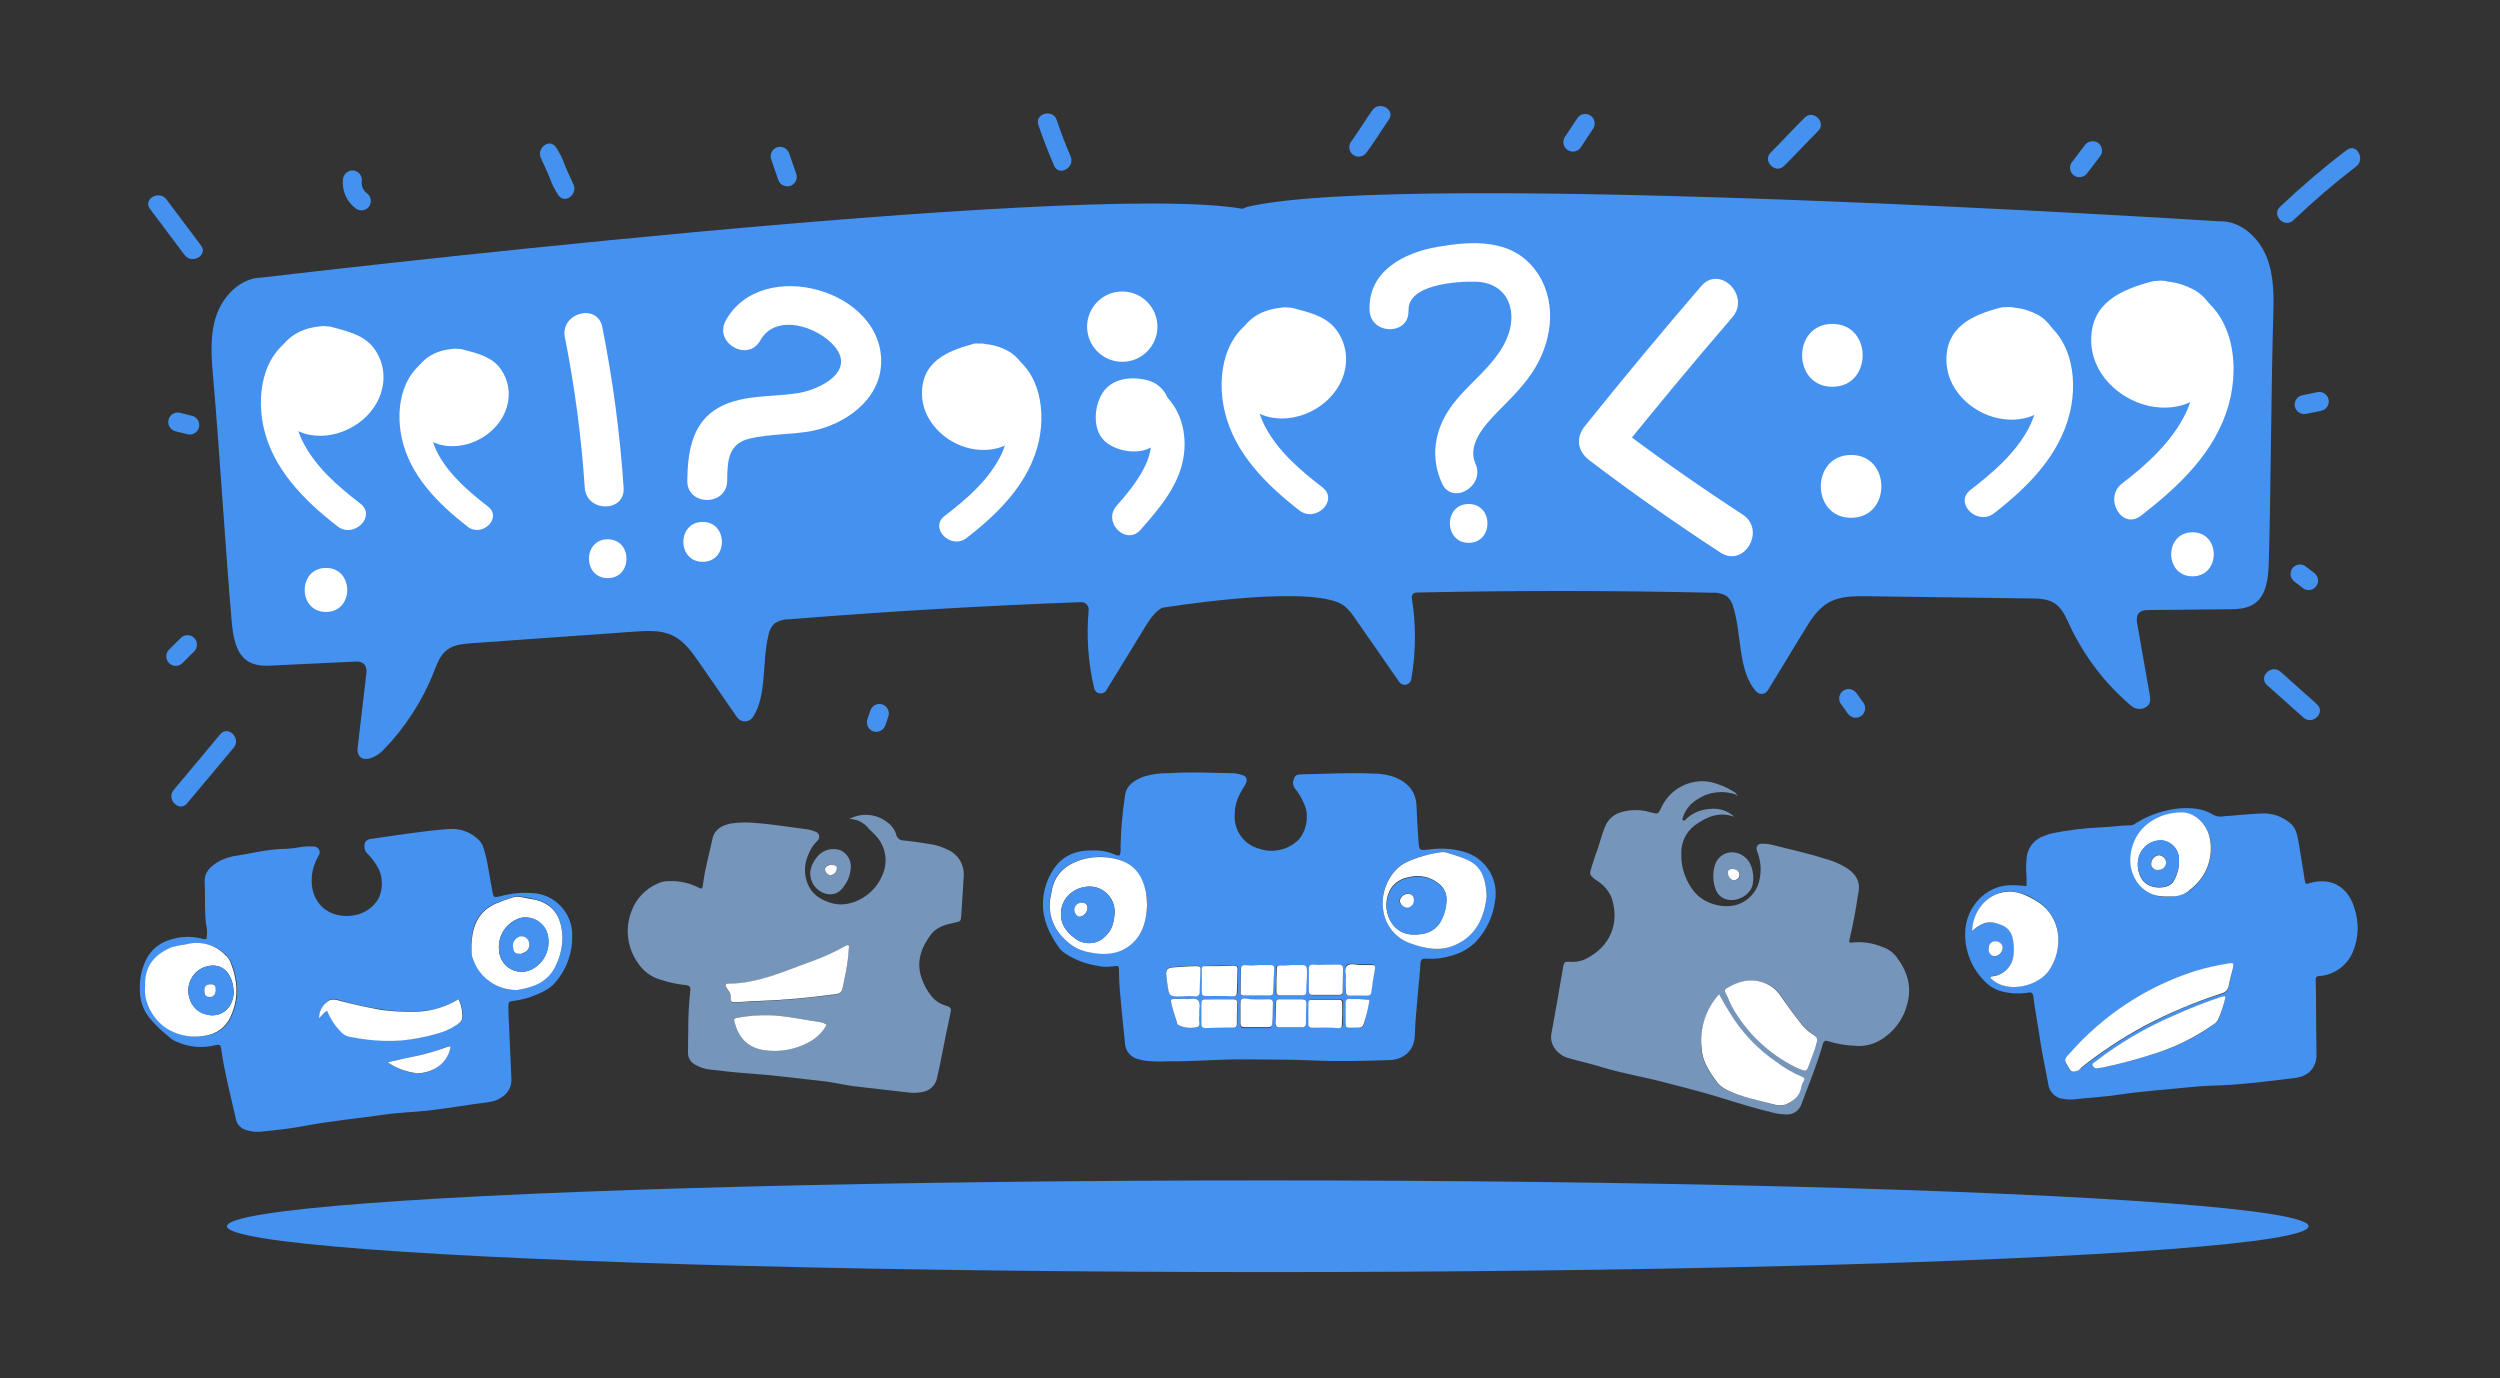 <?xml version="1.0" encoding="utf-8"?>
<!-- Generator: Adobe Illustrator 24.2.1, SVG Export Plug-In . SVG Version: 6.00 Build 0)  -->
<svg version="1.1" id="Layer_1" xmlns="http://www.w3.org/2000/svg" xmlns:xlink="http://www.w3.org/1999/xlink" x="0px" y="0px"
	 width="566px" height="312px" viewBox="0 0 566 312" enable-background="new 0 0 566 312" xml:space="preserve">
<rect x="0" y="0" width="566" height="312" fill="#333333" stroke="none"/>
<g id="Group_206" transform="translate(-121.362 -155.245)">
	<path id="Path_579" fill="#7695BB" d="M313.666,340.655c2.797-1.498,6.221-1.171,8.683,0.831c0.95,0.69,1.635,1.684,1.944,2.817
		c0.193,0.704,0.824,1.2,1.554,1.221c1.894,0.158,3.855,0.474,5.733,0.773c1.536,0.198,3.027,0.653,4.412,1.346
		c2.371,1.067,3.798,3.527,3.548,6.115c-0.191,2.858-0.341,5.816-0.548,8.716c-0.091,1.4-0.166,1.388-1.529,1.662
		c-2.044,0.415-4.03,0.989-5.343,2.675c-2.2,2.983-3.415,6.232-2.086,9.929c0.476,1.436,1.205,2.775,2.152,3.955
		c0.779,1.008,1.845,1.755,3.058,2.144c1.57,0.49,1.554,0.632,1.213,2.218c-0.656,2.941-1.238,5.9-1.811,8.857
		c-0.382,1.878-0.764,3.822-1.213,5.683c-0.386,1.431-1.547,2.522-3,2.817c-1.089,0.252-2.214,0.314-3.324,0.183
		c-4.071-0.5-8.085-0.906-12.156-1.4c-2.551-0.307-5.052-0.98-7.6-1.213c-5.617-0.607-11.209-1.363-16.767-1.737
		c-2.784-0.191-5.476-0.515-8.242-0.831c-1.31-0.098-2.578-0.505-3.7-1.188c-0.945-0.531-1.527-1.533-1.521-2.617
		c0.042-1.62,0-3.174,0.058-4.794c-0.021-3.161,0.14-6.321,0.482-9.464c0.083-0.648-0.249-0.989-0.9-1.063
		c-1.936-0.187-3.845-0.589-5.692-1.2c-2.141-0.564-4.001-1.894-5.226-3.739c-2.466-3.414-3.042-7.843-1.529-11.774
		c1.014-2.782,3.113-5.034,5.817-6.241c0.914-0.455,1.931-0.662,2.95-0.6c2.141-0.065,4.266,0.395,6.19,1.338
		c1.039,0.573,1.122,0.507,1.271-0.731c0.424-3.49,1.421-6.838,2.127-10.228c0.482-2.152,2.127-2.983,4.1-3.415
		c1.861-0.294,3.753-0.336,5.625-0.125c3.805,0.241,7.636,0.922,11.416,1.388c0.69,0.073,1.365,0.252,2,0.532
		c0.658,0.106,1.109,0.72,1.014,1.379c-0.049,0.302-0.212,0.573-0.457,0.756c-0.929,0.944-1.644,2.078-2.094,3.324
		c-0.826,1.942-0.883,4.125-0.158,6.107c0.889,2.493,2.725,3.731,5.135,4.537c4.4,1.5,9.248-1.388,11.225-4.91
		c0.161-0.238,0.293-0.494,0.391-0.764c1.716-3.151,1.17-7.054-1.346-9.613c-0.457-0.5-0.989-0.939-1.446-1.429
		C317.025,341.503,315.4,340.682,313.666,340.655z M313.583,369.362c-0.227-0.177-0.551-0.152-0.748,0.058
		c-2.448,1.385-5.011,2.556-7.661,3.5c-6.173,2.2-12.206,5.093-18.994,5.077c-0.523,0-0.557,0.307-0.457,0.681
		c0.09,0.326,0.258,0.626,0.49,0.872c0.392,0.385,0.596,0.923,0.557,1.471c0.141,1.271,0.141,1.271,1.329,1.2
		c1.562-0.108,3.132-0.208,4.611-0.249c6.007-0.233,11.973-0.764,17.98-1.587c0.725-0.03,1.322-0.58,1.413-1.3
		c0.291-1.147,0.432-2.31,0.706-3.382c0.365-2.096,0.623-4.209,0.773-6.331L313.583,369.362z M308.531,387.276
		c-0.427-0.338-0.939-0.553-1.479-0.623c-3.191-0.457-6.356-1.138-9.638-1.462c-3.004-0.175-6.019-0.022-8.99,0.457
		c-0.9,0.116-1,0.324-0.731,1.172c1.005,3.324,2.8,5.509,6.705,6.2c3.424,0.458,6.906-0.152,9.971-1.745
		c1.736-0.916,3.179-2.302,4.163-4L308.531,387.276z"/>
	<path id="Path_580" fill="#7695BB" d="M313.904,352.354c-0.158,1.282-0.661,2.496-1.454,3.515c-2.019,3.224-5.9,1.72-7.087-0.64
		s-0.357-4.329,1.113-6.14c1.272-1.45,3.292-1.991,5.118-1.371C313.366,348.52,314.331,350.456,313.904,352.354z M310.788,351.897
		c0.058-0.507-0.283-0.7-1.155-0.831s-1.521,0.332-1.529,0.989c0.059,0.651,0.533,1.189,1.172,1.329
		c0.795-0.095,1.421-0.724,1.512-1.52V351.897z"/>
	<path id="Path_581" fill="#FFFFFF" d="M313.58,369.362c-0.109,2.101-0.364,4.192-0.764,6.257c-0.283,1.147-0.424,2.31-0.706,3.382
		c-0.091,0.72-0.688,1.27-1.413,1.3c-5.963,0.829-11.964,1.358-17.98,1.587c-1.554,0-3.124,0.208-4.611,0.249
		c-1.263,0.066-1.255,0-1.329-1.2c0.037-0.548-0.166-1.085-0.557-1.471c-0.202-0.252-0.367-0.532-0.49-0.831
		c-0.174-0.391-0.066-0.673,0.457-0.69c6.788,0,12.82-2.875,18.994-5.077c2.65-0.944,5.213-2.115,7.661-3.5
		C313.063,369.212,313.357,369.21,313.58,369.362z"/>
	<path id="Path_582" fill="#FFFFFF" d="M308.528,387.276c-0.96,1.713-2.406,3.105-4.154,4c-3.055,1.623-6.546,2.234-9.971,1.745
		c-3.913-0.623-5.775-2.916-6.705-6.2c-0.266-0.831-0.166-1.055,0.731-1.172c2.966-0.522,5.986-0.676,8.99-0.457
		c3.207,0.316,6.448,1.005,9.638,1.462C307.592,386.734,308.099,386.948,308.528,387.276L308.528,387.276z"/>
	<path id="Path_583" fill="#FFFFFF" d="M310.822,351.863c-0.066,0.808-0.705,1.451-1.512,1.521c-0.639-0.14-1.113-0.678-1.172-1.329
		c0-0.59,0.715-1.014,1.529-0.989S310.878,351.39,310.822,351.863z"/>
	<path id="Path_584" fill="#7695BB" d="M514.388,335.155c-2.886-1.056-6.102-0.679-8.666,1.014
		c-1.602,0.915-2.803,2.397-3.365,4.154c-0.058,0.216-0.216,0.49,0.058,0.648s0.482,0,0.615-0.233
		c1.462-1.407,3.383-2.239,5.409-2.343c2.031-0.274,4.078,0.379,5.575,1.778c-3.432-1.3-6.373,0.05-9,1.953
		c-1.959,1.514-3.077,3.873-3.008,6.348c-0.1,3.261,1.023,6.44,3.149,8.915c2.36,2.667,7.137,3.922,10.469,2.285
		c2.219-1.064,3.773-3.152,4.154-5.584c0.386-1.995,0.196-4.058-0.548-5.949c-0.515-1.313,0.066-2.027,1.512-1.878
		c0.665,0.014,1.326,0.109,1.969,0.282c3.822,1.005,7.769,1.811,11.524,3.033c1.898,0.47,3.71,1.239,5.367,2.277
		c1.795,1.255,2.95,2.817,2.551,5.226c-0.091,0.366-0.1,0.681-0.191,1.047c-0.467,3.257-1.079,6.473-1.836,9.647
		c-0.233,0.881-0.108,0.989,0.831,0.831c2.212-0.197,4.439,0.146,6.489,1c1.261,0.387,2.377,1.146,3.2,2.177
		c2.493,3.257,3.648,6.7,2.493,10.86c-0.88,3.461-3.134,6.414-6.24,8.176c-1.708,0.981-3.684,1.394-5.642,1.18
		c-2.016-0.069-4.014-0.41-5.939-1.015c-0.714-0.266-1.088-0.05-1.279,0.681c-1.288,4.611-3.149,8.99-4.811,13.494
		c-0.462,1.5-1.89,2.488-3.456,2.393c-1.303-0.021-2.596-0.231-3.839-0.623c-5.617-1.321-11.059-3.324-16.618-4.778l-7.121-1.869
		c-4.553-1.2-9.223-1.961-13.809-3.324c-2.6-0.831-5.284-1.4-7.835-2.144c-1.432-0.364-2.66-1.281-3.415-2.551
		c-0.537-0.917-0.726-1.996-0.532-3.041c0.947-5.093,1.828-10.195,2.7-15.3c0.141-0.831,0.49-0.972,1.188-0.947
		c1.249,0.151,2.516-0.029,3.673-0.523c5.667-2.742,7.91-7.968,6.14-13.768c-0.644-1.665-1.81-3.076-3.324-4.021
		c-0.249-0.224-0.548-0.3-0.731-0.507c-0.964-0.831-1.055-1.064-0.648-2.293c0.324-0.931,0.59-1.961,0.922-2.9
		c0.906-2.268,1.363-4.586,2.343-6.838c0.603-1.342,1.729-2.378,3.116-2.867c2.097-0.721,4.36-0.808,6.506-0.249l0.582,0.15
		c1.761,0.465,1.662,0.449,2.493-1.238c2.021-4.243,6.684-6.551,11.283-5.584c1.745,0.44,3.412,1.143,4.944,2.086
		c0.332,0.241,0.7,0.341,0.748,0.748L514.388,335.155z M510.583,380.313c-2.979,3.366-4.434,7.813-4.022,12.289
		c0.133,2.783,1.57,5.052,3.133,7.187c0.648,0.951,1.525,1.722,2.551,2.243c3.323,1.587,7.021,2.243,10.6,3.257
		c0.847,0.335,1.785,0.362,2.65,0.075c1.702-0.556,3.024-1.909,3.54-3.623c0.098-0.606,0.307-1.189,0.615-1.72
		c0.374-0.532,0.067-0.831-0.449-0.98c-1.993-0.825-3.873-1.903-5.592-3.207c-4.515-3.047-8.286-7.071-11.034-11.774
		c-0.631-1.188-1.255-2.376-1.994-3.747L510.583,380.313z M532.36,392.413c0.656-2.185,0.656-2.185-0.681-3.083
		c-0.764-0.552-1.466-1.184-2.094-1.886c-1.79-2.1-3.434-4.321-4.919-6.647c-0.961-1.43-2.356-2.514-3.98-3.091
		c-3.024-1.03-5.758-0.183-8.309,1.354c-0.33,0.113-0.506,0.473-0.392,0.803c0.003,0.009,0.007,0.019,0.01,0.028
		c-0.011,0.044,0.015,0.088,0.058,0.1c0.449,0.98,0.831,2.036,1.4,3.033c3.333,5.966,8.377,10.796,14.482,13.867
		c0.548,0.3,1.155,0.382,1.662,0.681s0.922,0.083,1.1-0.573c0.439-1.565,0.973-3.101,1.6-4.6L532.36,392.413z"/>
	<path id="Path_585" fill="#7695BB" d="M512.302,358.869c-1.153-0.276-2.089-1.113-2.493-2.227c-0.667-1.753-0.74-3.677-0.208-5.476
		c0.488-1.761,2.095-2.976,3.922-2.966c1.755,0.047,3.337,1.07,4.1,2.651c0.604,1.325,0.815,2.796,0.607,4.237
		C518.043,357.631,514.778,359.591,512.302,358.869z M514.18,352.056c-0.831-0.216-1.4-0.05-1.462,0.482
		c-0.141,0.831,0.291,1.878,0.964,1.978c0.653,0.134,1.308-0.215,1.562-0.831c0.126-0.736-0.339-1.443-1.064-1.62V352.056z"/>
	<path id="Path_586" fill="#7695BB" d="M514.387,335.155l0.424,0.191C514.528,335.504,514.497,335.346,514.387,335.155z"/>
	<path id="Path_587" fill="#FFFFFF" d="M510.582,380.313c0.74,1.371,1.363,2.559,2.086,3.689c2.745,4.707,6.516,8.734,11.032,11.782
		c1.717,1.305,3.597,2.38,5.592,3.2c0.5,0.208,0.748,0.432,0.449,0.98c-0.324,0.538-0.541,1.133-0.64,1.753
		c-0.432,1.928-1.861,2.883-3.548,3.614c-0.869,0.256-1.796,0.233-2.651-0.066c-3.6-0.947-7.27-1.6-10.6-3.265
		c-1.038-0.502-1.92-1.278-2.551-2.243c-1.554-2.135-3-4.4-3.132-7.179C506.102,388.109,507.548,383.635,510.582,380.313z"/>
	<path id="Path_588" fill="#FFFFFF" d="M532.359,392.411c-0.366,1.08-1.047,2.783-1.662,4.586c-0.224,0.565-0.523,0.831-1.088,0.573
		c-0.579-0.194-1.147-0.421-1.7-0.681c-6.134-3.039-11.195-7.876-14.507-13.867c-0.523-1.005-0.872-2.036-1.4-3.041
		c-0.208-0.274-0.155-0.665,0.119-0.873c0.013-0.01,0.025-0.019,0.039-0.027l0.091-0.058c2.617-1.587,5.26-2.376,8.309-1.346
		c1.628,0.569,3.025,1.655,3.98,3.091c1.521,2.277,3.2,4.528,4.927,6.647c0.616,0.714,1.319,1.348,2.094,1.886
		C533.016,390.226,533.016,390.226,532.359,392.411z"/>
	<path id="Path_589" fill="#FFFFFF" d="M514.146,352.055c0.702,0.148,1.151,0.838,1.003,1.541c-0.004,0.02-0.009,0.04-0.014,0.059
		c-0.231,0.633-0.9,0.99-1.554,0.831c-0.721-0.381-1.113-1.183-0.972-1.986C512.759,352.071,513.365,351.863,514.146,352.055z"/>
	<path id="Path_590" fill="#4491EF" d="M580.168,355.846c0.052-1.208,0.021-2.419-0.091-3.623c-0.026-1.086,0.032-2.172,0.175-3.249
		c0.371-2.084,1.855-3.797,3.864-4.462c0.664-0.292,1.358-0.512,2.069-0.656c3.582-0.706,7.212-1.141,10.86-1.3
		c2.285-0.05,4.537-0.49,6.83-0.457c0.474,0,0.831-0.391,1.213-0.582c2.97-1.832,6.325-2.95,9.8-3.265
		c2.675-0.158,5.293,0,7.644,1.521c0.778,0.367,1.658,0.455,2.493,0.249c2.825-0.174,5.716-0.515,8.55-0.615
		c2.217-0.075,4.386,0.654,6.107,2.052c1.446,1.055,1.745,2.684,2.044,4.238c0.507,2.95,0.931,5.816,1.429,8.791
		c0.166,0.931,0.174,1.014,1.089,0.69c4.778-1.379,8.674,0.715,10.145,5.633c1.095,3.201,0.992,6.69-0.291,9.821
		c-1.181,2.958-3.848,5.063-7,5.525l-0.623,0.058c-0.631,0-0.922,0.324-0.831,0.947c0.083,2.6,0.083,5.2,0.083,7.81
		c0,3,0.058,5.916,0.091,8.915c0.058,3.232-1.986,5.077-4.877,5.417c-4.844,0.6-9.6,1.188-14.466,1.545
		c-3.066,0.2-6.149,0.166-9.19,0.523c-5.318,0.557-10.585,0.881-15.878,1.662c-3.581,0.565-7.279,0.739-10.876,1.147
		c-0.665,0.041-1.332-0.004-1.986-0.133c-1.784-0.169-3.217-1.547-3.456-3.323c-0.665-3.805-1.562-7.669-2.069-11.5
		c-0.415-2.8-0.989-5.675-1.321-8.483c-0.15-0.773-0.482-0.906-1.18-0.764c-1.953,0.313-3.948,0.225-5.866-0.258
		c-1.414-0.348-2.706-1.074-3.739-2.1c-3.036-2.889-4.722-6.919-4.645-11.109c0.1-5.858,4.562-10.685,10.153-10.868
		C577.674,355.635,578.925,355.703,580.168,355.846z M591.077,397.814c0.578-0.07,1.113-0.341,1.512-0.764
		c9.461-7.501,20.227-13.188,31.756-16.776c0.837-0.144,1.482-0.819,1.587-1.662c0.266-1.446,0.69-2.825,1.03-4.279
		c0.241-0.889,0.15-1.039-0.831-0.872c-2.619,0.377-5.205,0.954-7.736,1.728c-10.979,3.509-20.796,9.939-28.4,18.6
		c-1.437,1.545-1.363,1.545-0.249,3.324c0.083,0.066,0.091,0.15,0.183,0.3c0.226,0.4,0.721,0.559,1.138,0.366L591.077,397.814z
		 M567.821,365.991c2.734-2.069,4.154-2.351,6.647-1.4c1.213,0.406,2.146,1.386,2.493,2.617c0.411,1.345,0.513,2.764,0.3,4.154
		c-0.217,2.586-2.266,4.639-4.852,4.861c-0.233,0-0.39,0-0.366,0.349c3.756,3.922,11.059,1.761,13.336-1.845
		c3.191-4.869,2.85-12.1-3.074-15.67c-1.948-1.353-4.276-2.053-6.647-2c-4.3,0.474-7.52,4.08-7.794,8.924L567.821,365.991z
		 M612.913,358.191c1.607,0.008,3.169-0.525,4.437-1.512c3.491-2.662,5.197-7.054,4.42-11.375c-0.54-3.324-3.323-6.09-6.389-6.049
		c-5.21,0.075-11.084,3.216-11.632,10.128c-0.382,3.955,2.124,7.615,5.949,8.691c1.067,0.234,2.169,0.268,3.249,0.1L612.913,358.191
		z M625.238,380.912c-0.332-0.208-0.557,0-0.831,0c-3.655,1.168-7.232,2.567-10.71,4.188c-6.368,2.716-12.363,6.234-17.839,10.469
		c-0.3,0.258-0.831,0.391-0.631,0.922c0.192,0.455,0.68,0.71,1.163,0.607c0.382-0.116,0.831-0.083,1.246-0.191
		c3.774-0.805,7.504-1.803,11.175-2.991c4.839-1.454,9.41-3.683,13.535-6.6c0.562-0.282,1.018-0.738,1.3-1.3
		c0.677-1.656,1.208-3.369,1.587-5.118L625.238,380.912z M571.605,370.227c0.085,0.819,0.721,1.472,1.537,1.579
		c0.98-0.239,1.667-1.119,1.662-2.127c-0.174-0.853-0.997-1.41-1.853-1.255c-0.864,0.078-1.5,0.842-1.422,1.706
		c0,0.002,0,0.004,0.001,0.007c0.043,0,0.079,0.032,0.083,0.075L571.605,370.227z"/>
	<path id="Path_591" fill="#FFFFFF" d="M591.078,397.812c-0.459,0.173-0.972-0.059-1.145-0.519
		c-0.001-0.001-0.001-0.003-0.002-0.004c-0.091-0.075-0.1-0.15-0.191-0.3c-1.105-1.795-1.188-1.786,0.249-3.324
		c7.604-8.661,17.421-15.091,28.4-18.6c2.535-0.766,5.124-1.343,7.744-1.728c0.831-0.158,1.022,0,0.831,0.872
		c-0.349,1.454-0.773,2.833-1.039,4.279c-0.129,0.831-0.762,1.495-1.587,1.662c-6.015,1.946-11.853,4.403-17.449,7.345
		c-5.032,2.725-9.82,5.88-14.308,9.431c-0.319,0.53-0.882,0.864-1.5,0.889L591.078,397.812z"/>
	<path id="Path_592" fill="#FFFFFF" d="M567.822,365.989c0.274-4.844,3.573-8.458,7.8-8.841c2.426-0.224,4.57,0.764,6.647,2
		c6.016,3.556,6.281,10.876,3.083,15.67c-2.277,3.6-9.588,5.683-13.336,1.836c0-0.316,0.125-0.324,0.366-0.349
		c2.572-0.248,4.605-2.288,4.844-4.861c0.179-1.39,0.08-2.802-0.291-4.154c-0.344-1.235-1.278-2.218-2.493-2.626
		C571.952,363.621,570.473,363.837,567.822,365.989z"/>
	<path id="Path_593" fill="#FFFFFF" d="M612.914,358.171c-1.111,0.098-2.23,0.04-3.324-0.174c-4.038-0.972-6.215-4.985-5.924-8.7
		c0.557-6.921,6.423-10.137,11.632-10.137c3.083,0,5.866,2.783,6.4,6.057c0.81,4.324-0.903,8.732-4.42,11.375
		C616.106,357.701,614.525,358.273,612.914,358.171z M614.684,349.862c0.039-2.252-1.691-4.141-3.938-4.3
		c-2.608-0.092-4.876,1.77-5.293,4.346c-0.253,1.423-0.009,2.889,0.69,4.154c1.338,2.567,5.775,2.717,7.187,0.931
		c0.948-1.525,1.419-3.298,1.354-5.093V349.862z"/>
	<path id="Path_594" fill="#FFFFFF" d="M625.236,380.894c-0.387,1.759-0.943,3.476-1.662,5.127c-0.284,0.56-0.74,1.016-1.3,1.3
		c-4.136,2.9-8.704,5.127-13.535,6.6c-3.674,1.189-7.407,2.188-11.184,2.991c-0.382,0.108-0.831,0.075-1.246,0.191
		c-0.481,0.102-0.966-0.153-1.155-0.607c-0.208-0.532,0.332-0.665,0.623-0.931c5.481-4.232,11.478-7.75,17.847-10.469
		c3.505-1.598,7.094-3.004,10.752-4.213C624.604,380.874,624.903,380.687,625.236,380.894z"/>
	<path id="Path_595" fill="#FFFFFF" d="M571.602,370.209c-0.163-0.829,0.352-1.639,1.171-1.845h0.158
		c0.849-0.123,1.652,0.421,1.853,1.255c0.031,1.015-0.668,1.908-1.662,2.119c-0.811,0.028-1.492-0.607-1.52-1.418
		C571.601,370.283,571.601,370.246,571.602,370.209L571.602,370.209z"/>
	<path id="Path_596" fill="#4491EF" d="M614.683,349.878c0.081,1.762-0.392,3.506-1.354,4.985c-1.413,1.861-5.816,1.7-7.2-0.931
		c-0.697-1.265-0.941-2.731-0.69-4.154c0.46-2.551,2.702-4.392,5.293-4.346c2.286,0.201,4.017,2.151,3.947,4.445L614.683,349.878z
		 M609.997,352.196c0.941,0.025,1.724-0.717,1.749-1.658c0.025-0.941-0.717-1.724-1.658-1.749l0,0
		c-1.003,0.161-1.733,1.037-1.712,2.052c0.029,0.743,0.655,1.321,1.398,1.292c0.021-0.001,0.043-0.002,0.064-0.004
		c0.041,0.043,0.099,0.067,0.158,0.066L609.997,352.196z"/>
	<path id="Path_597" fill="#FFFFFF" d="M609.998,352.197c-0.765,0.08-1.462-0.443-1.6-1.2v-0.083
		c-0.024-1.015,0.709-1.89,1.712-2.044c0.869,0.049,1.573,0.721,1.662,1.587c0.01,0.95-0.752,1.728-1.702,1.738
		c-0.023,0-0.045,0-0.068-0.001L609.998,352.197z"/>
	<path id="Path_598" fill="#4491EF" d="M168.109,367.784c0.212-1.102,0.178-2.237-0.1-3.324c-0.391-3.141-0.15-6.373-0.3-9.547
		c-0.125-2.277,1.421-3.623,3.257-4.678c1.009-0.537,2.093-0.921,3.215-1.138c3.947-0.582,7.827-1.662,11.84-1.662
		c1.244-0.073,2.482-0.228,3.706-0.465c0.868-0.111,1.744-0.139,2.617-0.083c0.745-0.026,1.371,0.555,1.4,1.3
		c-0.006,0.271-0.087,0.536-0.233,0.764c-0.174,0.283-0.329,0.578-0.465,0.881c-1.025,2.038-1.363,4.354-0.964,6.6
		c0.922,4.719,5.226,6.963,9.854,5.966c1.598-0.355,3.048-1.193,4.154-2.4c2.243-2.335,2-6.157,0.931-8.159
		c-0.628-1.186-1.429-2.273-2.376-3.224c-0.47-0.374-0.75-0.937-0.764-1.537c-0.066-1.138,0.349-1.77,1.479-1.911
		c5.957-0.831,11.815-1.82,17.831-2.252c2.528-0.151,4.992,0.825,6.73,2.667c0.283,0.32,0.521,0.679,0.706,1.064
		c0.491,1.365,0.86,2.77,1.105,4.2c0.349,2.086,0.781,4.246,1.13,6.331c0.241,1.28,0.324,1.271,1.6,1.022
		c2.85-0.812,5.838-1.021,8.774-0.615c4.529,0.896,7.766,4.906,7.686,9.522c0.072,3.832-1.265,7.557-3.756,10.469
		c-1.5,1.828-3.689,2.6-5.816,3.44c-1.221,0.391-2.475,0.669-3.747,0.831c-1.047,0.133-1.122,0.224-1.147,1.288
		s0.05,2.376,0.125,3.589c0.216,4.321,0.357,8.649,0.565,12.887c0.054,1.582-0.721,3.078-2.044,3.947
		c-0.917,0.671-1.994,1.09-3.124,1.213c-4.761,0.6-9.489,1.446-14.258,1.969c-3.24,0.324-6.589,0.424-9.8,0.914
		c-5.716,0.831-11.466,1.363-17.149,2.41c-3.324,0.673-6.838,1.03-10.236,1.379c-1.238,0.141-2.492-0.007-3.664-0.432
		c-1.095-0.371-1.903-1.306-2.11-2.443c-1.138-5.1-2.493-10.17-3.249-15.321l-0.083-0.648c-0.091-0.731-0.449-0.931-1.246-0.748
		c-2.892,0.766-5.959,0.519-8.691-0.7c-0.663-0.233-1.269-0.604-1.778-1.088c-1.52-1.194-2.926-2.527-4.2-3.98
		c-1.695-1.918-2.587-4.414-2.493-6.971c-0.07-2.235,0.394-4.454,1.354-6.473c1.066-2.265,3.065-3.954,5.476-4.628
		c2.262-0.758,4.692-0.868,7.013-0.316c0.386,0.198,0.835,0.231,1.246,0.091L168.109,367.784z M223.396,392.104
		c-0.325,0.031-0.646,0.098-0.956,0.2c-2.016,0.73-4.072,1.346-6.157,1.845c-2.31,0.54-4.545,0.989-7.179,1.57
		c2.218,1.354,4.237,2.41,6.714,2.493c1.366,0.068,2.721-0.276,3.889-0.989c1.96-1.047,3.322-2.944,3.689-5.135l0.075-0.091
		L223.396,392.104z M163.573,369.014c-1.053,0.136-2.095,0.35-3.116,0.64c-3.722,1.62-6.115,4.154-6.065,8.392
		c-0.021,0.166-0.021,0.334,0,0.5c-0.432,4.4,2.626,8.433,5.6,9.971c2.47,1.266,5.286,1.688,8.018,1.2
		c2.515-0.307,4.681-1.922,5.692-4.246c1.936-4.154,1.662-8.242,0-12.372c-0.303-0.615-0.704-1.177-1.188-1.662
		c-2.352-2.296-5.728-3.205-8.915-2.4L163.573,369.014z M238.352,379.39c1.435-0.187,2.835-0.584,4.154-1.18
		c2.258-0.92,4.043-2.72,4.944-4.985c0.885-1.923,1.32-4.023,1.271-6.14c-0.341-4.636-2.218-7.179-5.957-8.184
		c-1.187-0.304-2.391-0.534-3.606-0.69c-0.556-0.091-1.126-0.048-1.662,0.125c-1.338,0.415-2.667,0.914-3.922,1.4
		c-4.985,2.185-5.716,6.647-5.451,11.342c0.064,0.521,0.212,1.027,0.44,1.5c0.463,1.196,1.129,2.304,1.969,3.274
		c1.962,2.269,4.82,3.562,7.819,3.54L238.352,379.39z M225.166,381.467c-2.682,1.668-5.758,2.595-8.915,2.684
		c-2.864,0.202-5.741,0.071-8.575-0.391c-3.192-0.477-6.349-1.171-9.447-2.077c-0.659-0.257-1.38-0.309-2.069-0.15
		c-1.547,0.771-2.516,2.36-2.493,4.088c0.681-0.5,1.072-1.288,1.845-1.662c0.592,1.763,1.611,3.353,2.966,4.628
		c0.62,0.758,1.518,1.237,2.493,1.329c3.709,0.683,7.481,0.962,11.25,0.831c2.9-0.273,5.766-0.83,8.558-1.662
		c1.401-0.403,2.734-1.013,3.955-1.811c0.607-0.407,1.371-0.831,1.338-1.728c0.087-1.407-0.199-2.811-0.831-4.071L225.166,381.467z"
		/>
	<path id="Path_599" fill="#FFFFFF" d="M163.589,369.013c3.14-0.829,6.482,0.096,8.749,2.421c0.527,0.45,0.938,1.02,1.2,1.662
		c1.662,4.154,1.936,8.2,0,12.38c-1.041,2.298-3.192,3.899-5.692,4.237c-2.731,0.533-5.563,0.11-8.018-1.2
		c-2.983-1.5-6.041-5.625-5.608-9.971c0.037-0.161,0.037-0.329,0-0.49c-0.058-4.337,2.41-6.863,6.065-8.392
		C161.37,369.369,162.474,369.153,163.589,369.013z M174.174,378.826c-0.034-0.38-0.107-0.756-0.216-1.122
		c-1.23-4.52-5.168-4.512-7.652-2.8c-1.92,1.414-2.756,3.874-2.094,6.165c0.526,2.073,2.24,3.63,4.354,3.955
		c2.139,0.427,4.285-0.698,5.151-2.7c0.511-1.091,0.671-2.314,0.457-3.5L174.174,378.826z"/>
	<path id="Path_600" fill="#FFFFFF" d="M238.352,379.391c-2.978,0.024-5.824-1.228-7.819-3.44c-0.867-0.95-1.536-2.063-1.969-3.274
		c-0.222-0.474-0.368-0.98-0.432-1.5c-0.183-4.645,0.557-9.14,5.442-11.342c1.268-0.541,2.567-1.009,3.889-1.4
		c0.538-0.164,1.106-0.204,1.662-0.116c1.18,0.258,2.426,0.424,3.614,0.69c3.731,1,5.692,3.54,5.949,8.176
		c0.049,2.12-0.386,4.222-1.271,6.149c-0.876,2.281-2.67,4.09-4.944,4.985c-1.327,0.52-2.71,0.883-4.121,1.08L238.352,379.391z
		 M234.352,370.467c0.174,2.815,2.597,4.955,5.412,4.781c0.618-0.038,1.224-0.189,1.788-0.444c3.207-1.521,4.751-5.215,3.581-8.566
		c-0.947-2.336-3.417-3.674-5.891-3.191c-3.223,0.949-5.292,4.085-4.895,7.421L234.352,370.467z"/>
	<path id="Path_601" fill="#FFFFFF" d="M225.166,381.468c0.631,1.29,0.918,2.721,0.831,4.154c0,0.831-0.731,1.321-1.338,1.728
		c-1.22,0.799-2.553,1.41-3.955,1.811c-2.791,0.836-5.657,1.392-8.558,1.662c-3.768,0.235-7.551-0.03-11.25-0.789
		c-0.977-0.087-1.877-0.566-2.493-1.329c-1.298-1.318-2.308-2.891-2.966-4.62c-0.773,0.341-1.163,1.13-1.836,1.662
		c-0.028-1.733,0.942-3.327,2.493-4.1c0.689-0.155,1.409-0.103,2.069,0.15c3.141,0.831,6.257,1.5,9.447,2.086
		c2.841,0.385,5.711,0.515,8.575,0.39C219.364,384.092,222.449,383.128,225.166,381.468z"/>
	<path id="Path_602" fill="#FFFFFF" d="M223.397,392.103c-0.314,2.213-1.692,4.131-3.689,5.135c-1.182,0.64-2.503,0.979-3.847,0.989
		c-2.413-0.248-4.724-1.106-6.714-2.493c2.551-0.573,4.861-1.113,7.179-1.57c2.085-0.499,4.141-1.115,6.157-1.845
		c0.31-0.102,0.631-0.169,0.956-0.2L223.397,392.103z"/>
	<path id="Path_603" fill="#FFFFFF" d="M223.396,392.103l0.075-0.091L223.396,392.103z"/>
	<path id="Path_604" fill="#4491EF" d="M174.174,378.826c0.228,1.185,0.068,2.413-0.457,3.5c-0.858,2.009-3.011,3.137-5.151,2.7
		c-2.157-0.23-3.918-1.83-4.354-3.955c-0.662-2.291,0.174-4.751,2.094-6.165c2.493-1.712,6.423-1.72,7.652,2.8
		C174.068,378.071,174.14,378.446,174.174,378.826z M167.669,379.89c0.108,0.889,0.474,1.172,1.28,1.072
		c0.833-0.136,1.399-0.921,1.263-1.755c-0.007-0.041-0.015-0.082-0.025-0.123c-0.116-0.889-0.474-1.172-1.437-0.972
		S167.536,378.843,167.669,379.89z"/>
	<path id="Path_605" fill="#4491EF" d="M234.347,370.468c-0.363-3.358,1.74-6.491,4.985-7.428c2.48-0.518,4.97,0.831,5.891,3.191
		c1.14,3.357-0.408,7.036-3.606,8.566c-2.581,1.182-5.633,0.048-6.815-2.534C234.543,371.697,234.389,371.089,234.347,370.468z
		 M239.191,371.168c1.111,0.014,2.022-0.875,2.036-1.985c0-0.025,0-0.051,0-0.076l-0.042-0.324c-0.14-0.949-1.024-1.604-1.973-1.464
		c-0.004,0.001-0.009,0.001-0.013,0.002c-1.138,0.058-1.828,1.13-1.662,2.493c0.142,1.053,0.607,1.485,1.654,1.352V371.168z"/>
	<path id="Path_606" fill="#FFFFFF" d="M167.669,379.89c-0.15-1.13,0.2-1.662,1.08-1.778s1.4,0.075,1.437,0.972
		c0.133,1.047-0.424,1.853-1.238,1.878S167.786,380.779,167.669,379.89z"/>
	<path id="Path_607" fill="#FFFFFF" d="M239.191,371.166c-1.047,0.133-1.6-0.291-1.662-1.429c-0.233-1.142,0.503-2.256,1.645-2.49
		c0.006-0.001,0.011-0.002,0.017-0.003c0.95-0.125,1.829,0.526,1.986,1.471c0.225,1.05-0.444,2.083-1.493,2.308
		c-0.031,0.007-0.062,0.013-0.094,0.018C239.449,371.216,239.366,371.237,239.191,371.166z"/>
	<path id="Path_608" fill="#4491EF" d="M374.882,348.839c0.184-0.574,0.24-1.18,0.166-1.778c0.082-3.895,0.421-7.781,1.014-11.632
		c0.258-2.368,2.027-3.465,4.055-4.3c1.908-0.609,3.906-0.89,5.908-0.831c4.728-0.341,9.364-0.083,14.125,0
		c0.745-0.013,1.488,0.102,2.194,0.341c1.271,0.249,1.6,1.1,0.931,2.277c-0.429,0.654-0.823,1.331-1.18,2.027
		c-0.77,1.425-1.178,3.017-1.188,4.636c-0.29,3.649,2.104,6.973,5.658,7.852c2.809,0.921,5.893,0.348,8.184-1.52
		c2.368-1.853,3.041-5.908,2.027-8.267c-0.487-1.306-1.171-2.531-2.027-3.631c-0.529-0.531-0.752-1.295-0.59-2.027
		c0.341-1.1,0.507-1.346,1.662-1.429c5.492-0.091,10.976-0.424,16.46-0.174c1.668-0.019,3.326,0.263,4.894,0.831
		c3.041,1.263,4.811,3.323,4.894,6.647c0.083,2.534,0.258,5.151,0.424,7.677c0.166,2.285,0.166,2.285,2.451,2.027
		c2.496-0.359,5.039-0.215,7.478,0.424c5.053,1.19,8.305,6.11,7.42,11.225c-0.422,3.366-1.873,6.521-4.154,9.032
		c-2.285,2.493-5.235,3.456-8.442,3.963c-1.01,0.111-2.027,0.138-3.041,0.083c-0.831-0.083-1.18,0.174-1.263,1.1
		c-0.083,2.027-0.341,3.972-0.507,6c-0.258,3.373-0.673,6.747-0.756,10.212s-2.493,5.567-5.816,5.65
		c-5.658,0.166-11.308,0.341-16.967,0.083c-5.143-0.249-10.295-0.166-15.446-0.249c-5.816-0.083-11.632,0.507-17.449,0.424
		c-1.717,0.098-3.439,0.068-5.151-0.091c-0.542-0.063-1.078-0.174-1.6-0.332c-1.845-0.329-3.193-1.926-3.207-3.8
		c-0.249-2.534-0.507-4.985-0.756-7.478c-0.258-2.875-0.59-5.741-0.59-8.691c0-1.271-0.083-1.271-1.354-1.105
		c-1.265,0.204-2.558,0.148-3.8-0.166c-2.432-0.402-4.758-1.292-6.838-2.617c-0.582-0.353-1.094-0.809-1.512-1.346
		c-2.194-3.041-3.8-6.331-3.714-10.212c0.06-2.537,0.788-5.013,2.11-7.179c2.019-3.373,5.06-4.719,8.857-4.719
		c1.666-0.096,3.334,0.162,4.894,0.756C373.869,348.748,374.292,349.089,374.882,348.839z M381.047,360.172
		c0.01-1.024-0.105-2.045-0.341-3.041c-0.831-3.631-2.617-6.331-6.414-7.345c-2.365-0.687-4.868-0.745-7.262-0.166
		c-4.046,1.014-7,3.207-7.677,7.594c-0.083,0.59-0.249,1.18-0.332,1.77c-0.341,4.4,1.512,7.686,4.894,10.22
		c1.258,0.829,2.671,1.395,4.154,1.662c3.889,0.673,7.478,0.249,10.3-2.792c2.006-2.193,2.587-4.977,2.679-7.901L381.047,360.172z
		 M457.928,358.311c-0.174-5.4-1.861-7.428-5.4-8.857c-1.1-0.424-2.194-0.764-3.382-1.1c-0.491-0.143-1.002-0.202-1.512-0.174
		c-2.657,0.345-5.247,1.084-7.686,2.194c-3.8,1.6-6.24,6.755-5.4,10.976c0.494,3.45,2.873,6.335,6.165,7.478
		c3.324,1.18,6.647,1.853,9.971,0.424c4.96-2.277,6.738-6.589,7.245-10.968L457.928,358.311z M397.328,380.745h3.373
		c0.507,0,0.831-0.166,0.831-0.756c0-1.778,0.083-3.548,0.166-5.318c0-0.507-0.166-0.831-0.756-0.831c-2.194,0-4.478,0-6.647,0.083
		c-0.295-0.069-0.59,0.113-0.659,0.408c-0.008,0.033-0.012,0.066-0.014,0.099v5.484c0,0.6,0.249,0.764,0.831,0.764
		c0.831,0.083,1.853,0.083,2.867,0.083L397.328,380.745z M406.128,373.732L406.128,373.732c-1.014,0.083-2.027,0.083-3.033,0.083
		c-0.507,0-0.831,0.166-0.831,0.764c0,1.77,0,3.54-0.083,5.309c0,0.6,0.249,0.831,0.756,0.831h5.816
		c0.424,0,0.764-0.166,0.764-0.673l0.249-5.318c0-0.59-0.166-0.931-0.831-0.931c-0.922,0-1.853-0.083-2.784-0.083L406.128,373.732z
		 M421.574,373.649L421.574,373.649c-1.014,0.083-2.027,0.083-3.041,0.083c-0.673,0-0.831,0.249-0.831,0.931v4.985
		c0,0.59,0.166,0.931,0.831,0.931h5.991c0.507,0,0.831-0.174,0.831-0.764c0-1.662,0-3.456,0.083-5.143
		c0-0.764-0.332-0.931-1.014-0.931c-1.014,0-1.936-0.083-2.867-0.083L421.574,373.649z M397.436,381.489h-3.041
		c-0.59,0-0.922,0.174-0.922,0.831v4.728c0,0.673,0.249,0.931,0.922,0.931c2.027,0,4.154-0.091,6.248-0.091
		c0.507,0,0.831-0.166,0.831-0.756c0-1.6,0-3.124,0.083-4.728c0-0.756-0.341-0.931-1.014-0.931L397.436,381.489z M389.501,380.816
		L389.501,380.816c0.831-0.083,1.662-0.083,2.534-0.083c0.673,0,0.931-0.249,0.931-0.931c-0.028-1.605,0.028-3.211,0.166-4.811
		c0.083-1.014-0.083-1.1-1.18-1.1s-2.11,0.083-3.207,0.175c-3.631,0.166-3.631,0.166-3.124,3.714
		c0.507,3.033,0.507,3.033,3.548,2.95c0.088,0.007,0.167,0.09,0.337,0.09L389.501,380.816z M421.573,387.903h3.041
		c0.507,0,0.756-0.249,0.756-0.673c0-1.662,0-3.373,0.083-4.985c0-0.59-0.332-0.764-0.831-0.764h-6.032
		c-0.59,0-0.831,0.258-0.831,0.764v4.728c0,0.673,0.249,0.922,0.931,0.831c0.831,0,1.853,0.083,2.867,0.083L421.573,387.903z
		 M405.791,381.489h-2.7c-0.764,0-1.014,0.341-0.931,1.014v4.562c0,0.673,0.249,0.931,0.931,0.931h5.309
		c0.6,0,0.831-0.174,0.931-0.831c0.174-1.521,0.083-3.124,0.174-4.645c0-0.673-0.258-0.922-0.931-0.831
		c-0.924-0.159-1.862-0.226-2.8-0.2L405.791,381.489z M413.718,373.729L413.718,373.729c-0.922,0.083-1.77,0.083-2.7,0.083
		c-0.415,0-0.756,0.166-0.756,0.673c0,1.778,0,3.548-0.083,5.318c0,0.59,0.332,0.764,0.831,0.764h5.151
		c0.424,0,0.756-0.174,0.756-0.681c0-1.662,0.258-3.457,0.174-5.143c0-0.673-0.258-1.014-1.014-1.014H413.718z M413.718,381.489
		h-2.7c-0.415,0-0.756,0.091-0.831,0.6c-0.083,1.6-0.083,3.207-0.174,4.811c0,0.59,0.258,0.922,0.931,0.922h5.16
		c0.673,0,0.831-0.249,0.831-0.922c0-1.521,0-3.041,0.083-4.478c0-0.756-0.332-1.014-1.005-0.931L413.718,381.489z M426.036,376.857
		v2.867c0,0.59,0.258,0.831,0.831,0.764h4.046c0.395,0.06,0.763-0.211,0.824-0.606c0.004-0.025,0.006-0.05,0.007-0.075v-0.083
		c0.249-1.77,0.59-3.54,0.831-5.318c0.083-0.59-0.091-0.831-0.681-0.831h-2.493c-1.014,0-2.368-0.424-3.124,0.166
		c-0.764,0.831-0.174,2.277-0.258,3.124L426.036,376.857z M389.477,381.41h-2.027c-1.005,0-1.18,0.174-0.922,1.014l1.263,4.3
		c0.09,0.274,0.268,0.511,0.507,0.673c1.316,0.543,2.768,0.662,4.154,0.341c0.922-0.341,0.332-1.662,0.424-2.534v-0.507
		c-0.091-1.005,0.415-2.194-0.258-2.95s-1.944-0.166-3.124-0.341L389.477,381.41z M431.42,381.584
		c-1.512-0.159-3.035-0.19-4.553-0.091c-0.59,0-0.764,0.341-0.764,0.831v3.041c0.091,3.033-0.59,2.617,2.875,2.617h0.166
		c0.47-0.003,0.882-0.313,1.014-0.764c0.507-1.853,0.931-3.714,1.263-5.65L431.42,381.584z"/>
	<path id="Path_609" fill="#FFFFFF" d="M381.048,360.172c-0.091,2.867-0.681,5.733-2.617,7.927
		c-2.792,3.124-6.414,3.548-10.295,2.792c-1.491-0.236-2.911-0.804-4.154-1.662c-3.373-2.493-5.318-5.816-4.894-10.22
		c0.083-0.59,0.249-1.18,0.332-1.77c0.681-4.387,3.631-6.581,7.686-7.594c2.396-0.535,4.885-0.478,7.254,0.166
		c3.88,1.014,5.658,3.714,6.414,7.345C380.947,358.152,381.038,359.161,381.048,360.172L381.048,360.172z M373.728,361.572
		c-0.033-1.977-1.086-3.797-2.783-4.811c-3.323-2.11-9.14,0.091-9.372,5.068c-0.166,2.534,1.1,4.3,3.041,5.741
		c2.165,1.818,5.393,1.536,7.211-0.629c0.015-0.017,0.029-0.035,0.043-0.052l0.091-0.083c1.237-1.258,1.66-2.944,1.768-5.229
		L373.728,361.572z"/>
	<path id="Path_610" fill="#FFFFFF" d="M457.929,358.286c-0.507,4.387-2.194,8.782-7.262,10.976
		c-3.324,1.429-6.647,0.756-9.971-0.424c-3.292-1.143-5.671-4.028-6.165-7.478c-0.756-4.221,1.6-9.281,5.4-10.976
		c2.442-1.099,5.031-1.838,7.686-2.194c0.511-0.07,1.031-0.01,1.512,0.174c1.1,0.332,2.285,0.673,3.382,1.1
		C456.068,350.775,457.755,352.886,457.929,358.286z M441.311,366.811c2.784,0.083,4.636-0.673,5.908-2.534
		c0.983-1.51,1.536-3.259,1.6-5.06c0.161-1.544-0.518-3.056-1.778-3.963c-1.862-1.507-4.329-2.04-6.647-1.437
		c-1.627,0.23-3.091,1.112-4.055,2.443c-1.425,2.273-1.489,5.144-0.166,7.478c0.989,1.914,2.972,3.106,5.126,3.083L441.311,366.811z
		"/>
	<path id="Path_611" fill="#FFFFFF" d="M397.333,380.737h-3.041c-0.59,0-0.831-0.249-0.831-0.756v-5.318
		c-0.078-0.288,0.092-0.584,0.38-0.662c0.041-0.011,0.084-0.017,0.127-0.019h0.166c2.194,0,4.47,0,6.647-0.083
		c0.59,0,0.764,0.258,0.764,0.831c-0.083,1.77-0.083,3.54-0.174,5.318c0,0.59-0.332,0.756-0.831,0.756
		C399.527,380.737,398.43,380.737,397.333,380.737z"/>
	<path id="Path_612" fill="#FFFFFF" d="M406.132,373.733h2.875c0.673,0,0.922,0.341,0.831,0.931l-0.249,5.318
		c0,0.507-0.341,0.673-0.764,0.673h-5.816c-0.59,0-0.831-0.258-0.756-0.831c0-1.77,0.083-3.54,0.083-5.318
		c0-0.59,0.341-0.756,0.831-0.756c0.982,0.083,1.968,0.083,2.95,0L406.132,373.733z"/>
	<path id="Path_613" fill="#FFFFFF" d="M421.553,373.649h2.858c0.681,0,1.014,0.166,1.014,0.931c0,1.662-0.083,3.457-0.083,5.143
		c0,0.59-0.341,0.764-0.831,0.764h-6c-0.673,0-0.831-0.341-0.831-0.931v-4.985c0-0.6,0.249-0.931,0.831-0.931
		c1.012,0.083,2.029,0.083,3.041,0L421.553,373.649z"/>
	<path id="Path_614" fill="#FFFFFF" d="M397.416,381.493h3.041c0.673,0,1.1,0.174,1.014,0.931c-0.091,1.6-0.091,3.124-0.091,4.728
		c0,0.59-0.332,0.756-0.831,0.756c-2.027,0-4.154,0-6.248,0.091c-0.673,0-0.931-0.258-0.931-0.931v-4.728
		c0-0.673,0.341-0.831,0.931-0.831L397.416,381.493z"/>
	<path id="Path_615" fill="#FFFFFF" d="M389.515,380.82h-0.332c-3.124,0.083-3.124,0.083-3.548-2.95
		c-0.507-3.548-0.507-3.548,3.124-3.714c1.1-0.083,2.11-0.174,3.207-0.174s1.263,0.091,1.18,1.105c-0.083,1.6-0.166,3.2-0.166,4.8
		c0.059,0.455-0.262,0.872-0.717,0.931c-0.071,0.009-0.143,0.009-0.214,0c-0.843-0.083-1.691-0.083-2.534,0V380.82z"/>
	<path id="Path_616" fill="#FFFFFF" d="M421.553,387.908h-3.041c-0.59,0-0.922-0.249-0.922-0.831v-4.728
		c0-0.59,0.249-0.756,0.831-0.756h5.991c0.507,0,0.831,0.083,0.831,0.756c0,1.662,0,3.373-0.083,4.985
		c0,0.507-0.258,0.681-0.764,0.681c-0.954-0.079-1.91-0.109-2.867-0.091L421.553,387.908z"/>
	<path id="Path_617" fill="#FFFFFF" d="M405.775,381.493h2.85c0.59,0,0.931,0.258,0.931,0.831c-0.083,1.52,0,3.124-0.174,4.645
		c-0.083,0.673-0.332,0.831-0.922,0.831h-5.318c-0.681,0-0.931-0.249-0.931-0.922v-4.562c0-0.673,0.249-1.014,0.931-1.014
		C404.012,381.45,404.893,381.514,405.775,381.493z"/>
	<path id="Path_618" fill="#FFFFFF" d="M413.702,373.733h2.534c0.756,0,0.931,0.341,1.014,1.014c0.083,1.77-0.166,3.456-0.166,5.143
		c0,0.507-0.341,0.681-0.764,0.681h-5.145c-0.507,0-0.831-0.174-0.831-0.764c0-1.77,0-3.54,0.083-5.318
		c0-0.507,0.258-0.673,0.764-0.673c0.756,0,1.662,0,2.493-0.083H413.702z"/>
	<path id="Path_619" fill="#FFFFFF" d="M413.701,381.493h2.4c0.673,0,1.014,0.258,1.014,0.931c-0.091,1.521-0.091,3.041-0.091,4.478
		c0,0.59-0.249,0.922-0.831,0.922h-5.151c-0.673,0-0.922-0.332-0.922-0.922c0.083-1.6,0.083-3.207,0.166-4.811
		c0-0.507,0.341-0.6,0.831-0.6L413.701,381.493z"/>
	<path id="Path_620" fill="#FFFFFF" d="M426.024,376.857c0.175-0.831-0.507-2.277,0.341-2.958s2.027-0.166,3.124-0.166h2.493
		c0.6,0,0.764,0.249,0.681,0.831c-0.341,1.77-0.59,3.54-0.831,5.309c0.004,0.418-0.33,0.76-0.748,0.764c-0.003,0-0.005,0-0.008,0
		h-4.154c-0.398,0.058-0.767-0.218-0.825-0.616c-0.007-0.049-0.009-0.098-0.006-0.148
		C426.024,378.885,426.024,377.951,426.024,376.857z"/>
	<path id="Path_621" fill="#FFFFFF" d="M389.515,381.41c1.18,0.174,2.493-0.415,3.124,0.341s0.166,1.944,0.258,2.95v0.507
		c-0.174,0.931,0.416,2.285-0.424,2.534c-1.383,0.36-2.848,0.24-4.154-0.341c-0.279-0.116-0.473-0.373-0.507-0.673
		c-0.424-1.429-0.931-2.867-1.263-4.3c-0.258-0.931-0.083-1.014,0.922-1.014L389.515,381.41z"/>
	<path id="Path_622" fill="#FFFFFF" d="M431.424,381.584c-0.277,1.893-0.728,3.756-1.346,5.567
		c-0.115,0.461-0.539,0.777-1.014,0.756h-0.166c-3.382,0-2.792,0.507-2.875-2.609v-3.041c0-0.507,0.174-0.831,0.764-0.831
		c1.547-0.033,3.095,0.02,4.636,0.158H431.424z"/>
	<path id="Path_623" fill="#4491EF" d="M373.728,361.576c-0.083,2.285-0.507,3.972-1.77,5.318c-1.807,2.192-5.038,2.532-7.262,0.764
		c-0.046,0-0.083-0.037-0.083-0.083c0,0,0,0,0,0c-1.944-1.437-3.207-3.207-3.041-5.741c0.258-5.068,6.082-7.179,9.372-5.068
		c1.67,1.041,2.713,2.844,2.783,4.811L373.728,361.576z M367.563,360.82c0.081-0.568-0.314-1.094-0.882-1.175
		c-0.013-0.002-0.027-0.004-0.04-0.005h-0.175c-0.881-0.088-1.689,0.498-1.878,1.363c-0.083,0.831,0.507,1.778,1.18,1.778
		c1.014-0.087,1.787-0.944,1.77-1.961L367.563,360.82z"/>
	<path id="Path_624" fill="#4491EF" d="M441.303,366.82c-2.103,0.022-4.049-1.11-5.068-2.95c-1.325-2.334-1.258-5.208,0.174-7.478
		c0.958-1.335,2.42-2.22,4.046-2.451c2.319-0.582,4.776-0.051,6.647,1.437c1.255,0.911,1.929,2.421,1.77,3.963
		c-0.103,1.796-0.653,3.538-1.6,5.068C445.94,366.138,444.087,366.894,441.303,366.82z M441.469,358.885
		c-0.029-0.767-0.67-1.367-1.437-1.346c-0.901,0.071-1.651,0.719-1.853,1.6c0.105,0.846,0.81,1.491,1.662,1.521
		c0.894-0.033,1.601-0.768,1.6-1.662v-0.083L441.469,358.885z"/>
	<path id="Path_625" fill="#FFFFFF" d="M367.537,360.821c-0.021,0.999-0.777,1.829-1.77,1.944c-0.673,0-1.263-0.931-1.18-1.778
		c0.161-0.871,0.975-1.462,1.853-1.346c0.577-0.03,1.07,0.415,1.099,0.992c0,0.007,0.001,0.015,0.001,0.022L367.537,360.821z"/>
	<path id="Path_626" fill="#FFFFFF" d="M441.469,358.877c0.117,0.91-0.526,1.743-1.436,1.861c0,0-0.001,0-0.001,0h-0.083
		c-0.842-0.055-1.533-0.687-1.662-1.521c0.144-0.917,0.932-1.595,1.861-1.6c0.697-0.032,1.288,0.507,1.32,1.204
		c0.001,0.02,0.001,0.04,0.001,0.059V358.877z"/>
	<path id="Path_627" fill="#4491EF" d="M424.52,291.717c1.853,0.831,3.033,2.626,4.154,4.279l9.48,13.643
		c0.47,0.682,1.404,0.855,2.086,0.385c0.338-0.233,0.566-0.594,0.631-1c1.072-6.087,1.114-12.311,0.125-18.412
		c-0.092-0.571,0.297-1.108,0.868-1.2c0.051-0.008,0.103-0.013,0.154-0.013c22.307-0.482,44.619-0.468,66.936,0.042
		c1.201-0.097,2.401,0.194,3.423,0.831c0.714,0.671,1.211,1.538,1.429,2.493c1.944,6.356,0.98,14.407,5.168,19.052
		c0.63,0.668,1.682,0.698,2.349,0.068c0.103-0.097,0.193-0.206,0.268-0.326l8.209-13.485c1.5-2.493,3.124-5.06,5.658-6.464
		s5.617-1.413,8.533-1.379l37.066,0.5c1.928,0,3.98,0.091,5.575,1.172s2.435,3.041,3.265,4.819
		c3.277,7.056,8.052,13.314,13.992,18.338c0.932,0.798,2.27,0.911,3.323,0.282c1.18-0.756,1.005-1.886,0.831-2.908
		c-0.964-5.434-1.922-10.871-2.875-16.31c-0.066-0.379-0.066-0.768,0-1.147c0.291-1.512,1.62-1.612,2.767-1.62l17.812-0.177
		c2.052,0,4.237-0.083,5.941-1.213c2.817-1.878,3.2-5.816,3.323-9.14c0.449-14.466,0.557-40.846,1.005-55.312
		c0.15-4.778,0.274-9.7-1.5-14.125s-5.982-8.259-10.752-8.035c0,0-183.625-11.8-220.092-3.265l-1.005,0.424
		c-36.891-6.464-222.07,15.579-222.07,15.579c-4.778,0.05-8.758,4.154-10.27,8.649s-1.113,9.439-0.69,14.2
		c1.288,14.407,2.916,40.713,4.2,55.162c0.3,3.323,0.906,7.245,3.822,8.957c1.77,1.03,3.955,0.964,6.007,0.831l18.279-0.872
		c0.278-0.02,0.558,0,0.831,0.058c1.662,0.382,1.662,1.869,1.479,3.091c-0.648,5.501-1.293,11.001-1.936,16.5
		c-0.054,0.397-0.014,0.801,0.116,1.18c0.831,2.285,3.955,0.98,5.525-0.615c5.035-5.119,8.99-11.196,11.632-17.872
		c0.723-1.828,1.421-3.805,2.983-4.985s3.581-1.354,5.5-1.5l36.974-2.634c2.908-0.208,5.974-0.382,8.6,0.881s4.37,3.747,6.024,6.132
		l8.541,12.355c0.674,0.996,2.027,1.257,3.023,0.583c0.23-0.155,0.428-0.353,0.583-0.583c3.224-4.919,2.019-12.463,3.515-18.562
		c0.156-0.964,0.602-1.856,1.28-2.559c0.983-0.699,2.167-1.061,3.373-1.03c22-1.778,44.033-3.074,66.1-3.888
		c0.916-0.052,1.702,0.649,1.754,1.565c0.005,0.096,0.003,0.192-0.009,0.288c-0.536,5.915-0.112,11.877,1.255,17.656
		c0.184,0.808,0.988,1.313,1.796,1.129c0.394-0.09,0.735-0.335,0.946-0.68l8.683-14.167c1.055-1.72,2.177-3.515,3.93-4.512
		C384.529,292.871,415.272,287.737,424.52,291.717z"/>
	<path id="Path_628" fill="#4491EF" d="M155.322,202.546l7.835,10.438c1.662,2.185,5.376,0.05,3.714-2.169l-7.844-10.436
		C157.367,198.193,153.66,200.328,155.322,202.546z"/>
	<path id="Path_629" fill="#4491EF" d="M198.994,195.982c-0.221,2.598,0.964,5.115,3.107,6.6c1.024,0.594,2.336,0.254,2.941-0.764
		c0.57-1.029,0.23-2.325-0.773-2.941c-0.814-0.723-1.187-1.822-0.98-2.891c-0.004-1.184-0.96-2.143-2.144-2.152
		c-1.176,0.03-2.122,0.976-2.152,2.152L198.994,195.982z"/>
	<path id="Path_630" fill="#4491EF" d="M164.933,249.408l-2.717-0.681c-1.141-0.338-2.339,0.312-2.677,1.453
		c-0.338,1.141,0.312,2.339,1.453,2.677c0.029,0.008,0.058,0.016,0.087,0.024l2.717,0.681c1.154,0.29,2.324-0.409,2.615-1.563
		C166.692,250.879,166.04,249.736,164.933,249.408z"/>
	<path id="Path_631" fill="#4491EF" d="M171.225,321.486l-10.536,12.6c-1.77,2.11,1.255,5.16,3.033,3.041l10.544-12.6
		C176.028,322.417,172.999,319.359,171.225,321.486z"/>
	<path id="Path_632" fill="#4491EF" d="M244.114,191.504c-0.415-0.507-0.116-0.116,0,0.191s0.324,0.673,0.474,1.005
		c0.407,0.9,0.831,1.795,1.18,2.692c0.505,1.471,1.203,2.868,2.077,4.154c1.753,2.144,4.778-0.914,3.041-3.041
		c0.415,0.507,0.116,0.116,0-0.191s-0.316-0.665-0.474-1.005c-0.4-0.889-0.831-1.795-1.18-2.692
		c-0.505-1.471-1.203-2.868-2.077-4.154c-1.745-2.144-4.769,0.914-3.033,3.041H244.114z"/>
	<path id="Path_633" fill="#4491EF" d="M301.674,194.718l-1.612-4.661c-0.336-1.128-1.502-1.789-2.642-1.5
		c-1.136,0.325-1.803,1.5-1.5,2.642l1.6,4.67c0.339,1.125,1.502,1.786,2.642,1.5C301.311,197.054,301.988,195.867,301.674,194.718z"
		/>
	<path id="Path_634" fill="#4491EF" d="M479.358,188.433l2.709-4.08c0.638-1.003,0.341-2.333-0.662-2.971
		c-1.003-0.637-2.333-0.341-2.971,0.662c-0.029,0.045-0.056,0.092-0.081,0.14l-2.709,4.08c-0.637,1.003-0.341,2.333,0.662,2.97
		c1.003,0.637,2.333,0.341,2.97-0.662C479.306,188.527,479.333,188.48,479.358,188.433z"/>
	<path id="Path_635" fill="#4491EF" d="M525.297,192.799c2.609-2.576,5.077-5.293,7.677-7.877c1.969-1.953-1.072-4.985-3.033-3.041
		c-2.609,2.584-5.077,5.3-7.677,7.885C520.295,191.711,523.336,194.752,525.297,192.799z"/>
	<path id="Path_636" fill="#4491EF" d="M594.011,194.312l2.966-3.889c0.588-1.027,0.244-2.336-0.773-2.941
		c-1.031-0.561-2.319-0.222-2.941,0.773l-2.958,3.889c-0.593,1.026-0.248,2.339,0.773,2.941
		C592.105,195.653,593.398,195.313,594.011,194.312z"/>
	<path id="Path_637" fill="#4491EF" d="M640.599,205.097c4.521-4.308,9.266-8.374,14.216-12.181c2.16-1.662,0-5.392-2.169-3.706
		c-5.25,4.015-10.285,8.304-15.084,12.848C635.547,203.967,638.588,207.042,640.599,205.097z"/>
	<path id="Path_638" fill="#4491EF" d="M318.382,316.178l-0.681,2.036c-0.309,1.145,0.359,2.326,1.5,2.651
		c1.139,0.281,2.299-0.378,2.642-1.5l0.681-2.036c0.303-1.142-0.364-2.317-1.5-2.642c-1.14-0.289-2.306,0.372-2.642,1.5V316.178z"/>
	<path id="Path_639" fill="#4491EF" d="M538.041,314.474l1.587,2.2c0.298,0.472,0.755,0.823,1.288,0.989
		c0.561,0.149,1.158,0.071,1.662-0.216c1.013-0.608,1.356-1.913,0.773-2.941l-1.587-2.2c-0.298-0.472-0.755-0.823-1.288-0.989
		c-0.561-0.149-1.158-0.071-1.662,0.216C537.797,312.138,537.453,313.447,538.041,314.474z"/>
	<path id="Path_640" fill="#4491EF" d="M634.625,310.361l8.242,7.353c2.061,1.836,5.11-1.188,3.041-3.033l-8.242-7.362
		C635.605,305.484,632.556,308.517,634.625,310.361z"/>
	<path id="Path_641" fill="#4491EF" d="M162.294,299.676l-2.717,2.709c-0.806,0.873-0.752,2.235,0.121,3.041
		c0.824,0.762,2.096,0.762,2.92,0l2.709-2.717c0.838-0.838,0.838-2.195,0-3.033C164.49,298.838,163.132,298.838,162.294,299.676z"/>
	<path id="Path_642" fill="#4491EF" d="M643.581,248.926l3.39-0.7c1.154-0.29,1.853-1.461,1.563-2.615s-1.461-1.853-2.615-1.563
		c-0.029,0.007-0.058,0.015-0.086,0.024l-3.39,0.7c-1.14,0.321-1.808,1.499-1.5,2.642c0.339,1.125,1.502,1.786,2.642,1.5
		L643.581,248.926z"/>
	<path id="Path_643" fill="#4491EF" d="M640.998,287.055l1.944,1.487c0.501,0.296,1.102,0.374,1.662,0.216
		c0.537-0.154,0.996-0.508,1.28-0.989c0.296-0.501,0.374-1.102,0.216-1.662c-0.179-0.524-0.523-0.976-0.981-1.288l-1.944-1.487
		c-1.027-0.598-2.344-0.25-2.943,0.777c-0.292,0.501-0.369,1.099-0.214,1.657c0.177,0.528,0.525,0.981,0.989,1.288L640.998,287.055z
		"/>
	<path id="Path_644" fill="#4491EF" d="M430.477,190.091c1.953-2.443,3.49-5.193,5.309-7.736c1.6-2.252-2.119-4.4-3.714-2.169
		c-0.831,1.147-1.579,2.343-2.36,3.523l-1.4,2.094c-0.208,0.307-0.415,0.615-0.631,0.914c-0.058,0.083-0.623,0.831-0.233,0.332
		c-0.804,0.854-0.804,2.187,0,3.041c0.841,0.829,2.192,0.829,3.033,0L430.477,190.091z"/>
	<path id="Path_645" fill="#FFFFFF" d="M249.253,231.61c2.235,11.246,3.738,22.625,4.5,34.066c0.382,5.617,9.14,5.658,8.8,0
		c-0.822-12.219-2.435-24.373-4.827-36.384c-1.105-5.542-9.58-3.191-8.475,2.343L249.253,231.61z"/>
	<path id="Path_646" fill="#FFFFFF" d="M258.95,286.132c5.658,0,5.667-8.791,0-8.791S253.283,286.132,258.95,286.132z"/>
	<path id="Path_647" fill="#FFFFFF" d="M293.497,232.308c3.523-6.3,13.086-3.124,16.85,1.4c4.753,5.716-3.44,9.73-8.2,10.519
		c-6.331,1.055-13.651,0.158-19.177,3.988c-5.176,3.581-5.932,10.079-6.007,15.87c-0.075,5.791,8.957,5.816,9.032,0
		c0.05-4.462,0.174-8.409,5.152-9.563c4.62-1.072,9.472-0.831,14.125-1.728c7.378-1.471,15.205-6.93,15.571-15.122
		c0.748-16.8-26.954-24.553-35.146-9.912c-2.842,5.077,4.985,9.63,7.794,4.553L293.497,232.308z"/>
	<path id="Path_648" fill="#FFFFFF" d="M280.444,282.444c5.816,0,5.816-9.032,0-9.032S274.628,282.444,280.444,282.444z"/>
	<path id="Path_649" fill="#FFFFFF" d="M341.489,233.172c-5.858,1.6-11.441,4.071-11.391,11.159c0,6.149,5.151,11.184,10.959,12.463
		s11.732-1.2,13.294-7.212c1.338-5.118,0.091-12.405-4.985-15c-5.276-2.709-11.591-1.828-14.042,4.03
		c-2.227,5.318-1.18,11.017,4.985,12.679c5.384,1.462,11.973-3.116,10.045-9.14s-9.888-5.908-12.231-0.357
		c-1.088,2.6-1.163,5.941,1.512,7.594s6.647,0.781,8.974-1.172c5.367-4.528,2.858-12.854-3.689-14.532l2.493,2.493
		c-0.54-2.061-2.1-3-4.154-3.157v7.087h0.216c4.562,0,4.57-7.112,0-7.087h-0.216c-4.62,0-4.5,6.73,0,7.087h-0.332l-2.493-2.493
		l0.1,0.391c0.327,1.216,1.277,2.166,2.493,2.493c0.831,0.224,1.761,0.831,1.371,1.8c-0.515,1.3-1.811,0.133-0.889,1.08l1.039,2.493
		c-0.191-1.795,0.291-1.255-1.52-1.413c-0.3,0-2.052-0.706-1.712-0.083c-0.457-0.831,0.415-3.706,1.246-4.154
		c1.62-0.831,4.046,0.573,4.6,2.044c0.62,1.723,0.741,3.587,0.349,5.376c-1.172,4.279-7.353,2.077-9.256-0.432
		c-1.113-1.462-1.6-3.706-0.3-5.2c1.163-1.346,3.8-1.587,5.409-2.027c4.4-1.2,2.493-8.035-1.886-6.838L341.489,233.172z"/>
	<path id="Path_650" fill="#FFFFFF" d="M346.214,241.357c6.3,2.443,3.8,13.111,1.545,17.39c-2.883,5.476-7.694,9.6-12.521,13.294
		c-3.606,2.783,1.446,7.769,4.985,4.985c7.353-5.675,14.358-12.7,16.377-22.11c1.662-7.9-0.349-17.291-8.525-20.448
		c-4.254-1.662-6.1,5.2-1.886,6.83L346.214,241.357z"/>
	<path id="Path_651" fill="#FFFFFF" d="M412.289,232.15c1.57,0.424,4.088,0.648,5.343,1.77c1.662,1.5,1.238,4.154,0,5.75
		c-2.036,2.642-8.367,4.877-9.646,0.457c-0.412-1.861-0.285-3.801,0.366-5.592c0.582-1.4,3.124-3.1,4.794-2.144
		c0.831,0.49,1.537,2.966,1.28,3.9v0.075c-0.382,0.294-0.857,0.441-1.338,0.415c-0.709,0.055-1.422,0.036-2.127-0.058
		c0.248,0.484,0.284,1.05,0.1,1.562l1.088-2.617c0.964-0.98-0.391,0.241-0.922-1.122c-0.415-1.047,0.523-1.662,1.429-1.878
		c1.251-0.347,2.229-1.325,2.576-2.576l0.108-0.407l-2.584,2.576l-0.349-0.042c4.678-0.374,4.819-7.362,0-7.387h-0.224
		c-4.753,0-4.753,7.362,0,7.387h0.224v-7.389c-2.034-0.033-3.819,1.347-4.3,3.324l2.576-2.584c-5.982,1.529-9.206,8.782-5.11,13.842
		c3.132,3.872,12.688,5.459,12.92-1.562c0.2-5.708-5.534-10.8-10.8-7c-5.509,3.922-2.493,11.84,3.5,13.178
		s11.167-3.108,10.544-9.015c-0.648-6.165-4.8-11.1-11.45-9.962s-9.439,5.874-9.838,12.264s3.215,12.023,9.9,12.621
		c6.946,0.631,14.3-4.279,15.571-11.275c0.637-3.328-0.281-6.764-2.493-9.331c-2.4-2.667-5.883-3.4-9.2-4.3
		c-4.595-1.246-6.556,5.874-1.969,7.129L412.289,232.15z"/>
	<path id="Path_652" fill="#FFFFFF" d="M407.37,226.467c-8.758,3.39-10.7,13.543-8.741,21.91
		c2.235,9.522,9.439,16.618,16.917,22.434c3.714,2.875,8.982-2.318,5.226-5.218c-4.985-3.855-10.012-8.126-13-13.793
		c-2.376-4.52-5.068-15.645,1.554-18.2c4.387-1.7,2.493-8.841-1.961-7.121L407.37,226.467z"/>
	<path id="Path_653" fill="#FFFFFF" d="M194.58,236.263c1.545,0.424,4.03,0.648,5.268,1.753c1.662,1.479,1.221,4.071,0,5.675
		c-2.011,2.609-8.259,4.811-9.514,0.449c-0.41-1.838-0.286-3.755,0.357-5.525c0.573-1.371,3.083-3.049,4.728-2.1
		c0.831,0.474,1.521,2.916,1.263,3.839v0.075c-0.382,0.286-0.852,0.43-1.329,0.407c-0.7,0.059-1.404,0.04-2.1-0.058
		c0.246,0.476,0.285,1.032,0.108,1.537l1.064-2.576c0.956-0.972-0.382,0.241-0.906-1.105c-0.407-1.03,0.515-1.662,1.4-1.853
		c1.238-0.339,2.207-1.305,2.551-2.542l0.1-0.407l-2.534,2.543h-0.349c4.62-0.374,4.761-7.27,0-7.3h-0.216
		c-4.694,0-4.694,7.262,0,7.287h0.216v-7.3c-1.995-0.032-3.75,1.314-4.238,3.249l2.542-2.543c-5.9,1.512-9.082,8.674-5.043,13.66
		c3.091,3.822,12.521,5.384,12.754-1.545c0.191-5.633-5.467-10.635-10.693-6.913c-5.442,3.889-2.4,11.666,3.415,13.028
		c4.42,1.197,8.974-1.416,10.171-5.836c0.27-0.997,0.351-2.037,0.24-3.064c-0.631-6.057-4.719-10.968-11.267-9.8
		s-9.314,5.816-9.7,12.1s3.166,11.865,9.763,12.463c6.846,0.615,14.125-4.229,15.355-11.134c0.64-3.278-0.254-6.669-2.426-9.206
		c-2.376-2.634-5.816-3.324-9.082-4.246c-4.528-1.23-6.464,5.816-1.936,7.029L194.58,236.263z"/>
	<path id="Path_654" fill="#FFFFFF" d="M189.721,230.655c-8.425,3.265-10.419,12.854-8.757,20.98
		c2.011,9.688,9.281,16.942,16.825,22.783c3.664,2.833,8.866-2.285,5.16-5.151c-5.1-3.947-10.212-8.309-13.128-14.208
		c-2.169-4.4-4.437-14.956,1.836-17.374C195.986,236.023,194.108,228.961,189.721,230.655L189.721,230.655z"/>
	<path id="Path_655" fill="#FFFFFF" d="M224.393,240.592c1.371,0.374,3.581,0.573,4.678,1.554c1.479,1.313,1.088,3.623,0,5.043
		c-1.786,2.318-7.337,4.279-8.458,0.4c-0.361-1.634-0.252-3.337,0.316-4.911c0.515-1.221,2.742-2.709,4.213-1.869
		c0.739,0.424,1.346,2.6,1.122,3.415v0.066c-0.335,0.257-0.75,0.386-1.172,0.366c-0.623,0.051-1.25,0.032-1.869-0.058
		c0.216,0.426,0.248,0.921,0.091,1.371l0.947-2.293c0.831-0.831-0.341,0.216-0.831-0.98c-0.366-0.922,0.457-1.446,1.246-1.662
		c1.103-0.303,1.965-1.165,2.268-2.268l0.091-0.349l-2.26,2.26h-0.307c4.1-0.324,4.229-6.456,0-6.481h-0.2
		c-4.154,0-4.154,6.456,0,6.481h0.2v-6.483c-1.776-0.029-3.339,1.168-3.772,2.891l2.26-2.26c-5.251,1.338-8.076,7.7-4.478,12.139
		c2.742,3.4,11.126,4.786,11.333-1.371c0.166-4.985-4.861-9.455-9.505-6.149c-4.836,3.448-2.16,10.394,3.066,11.566
		s9.8-2.725,9.248-7.9c-0.557-5.392-4.154-9.755-9.971-8.724s-8.309,5.151-8.625,10.76s2.825,10.544,8.683,11.076
		c6.09,0.548,12.546-3.764,13.66-9.9c0.561-2.915-0.233-5.926-2.16-8.184c-2.11-2.343-5.168-2.983-8.076-3.772
		c-4.03-1.1-5.75,5.151-1.72,6.248L224.393,240.592z"/>
	<path id="Path_656" fill="#FFFFFF" d="M220.073,235.607c-7.478,3-9.322,11.425-7.769,18.736c1.82,8.583,8.259,14.956,14.956,20.166
		c3.257,2.493,7.877-2.036,4.586-4.586c-4.262-3.324-8.5-6.9-11.159-11.632c-2.252-4.055-4.852-14,1.122-16.393
		c3.822-1.537,2.152-7.81-1.72-6.248L220.073,235.607z"/>
	<path id="Path_657" fill="#FFFFFF" d="M608.377,219.023c-6.979,1.894-13.627,4.844-13.568,13.294
		c0,7.328,6.14,13.294,13.045,14.823s13.975-1.437,15.845-8.591c1.587-6.09,0.1-14.773-5.916-17.856
		c-6.29-3.232-13.8-2.177-16.717,4.786c-2.651,6.34-1.4,13.128,5.9,15.105c6.423,1.737,14.266-3.714,11.965-10.876
		s-11.774-7.029-14.557-0.415c-1.3,3.091-1.388,7.071,1.795,9.04s7.935,0.922,10.694-1.4c6.381-5.384,3.4-15.3-4.4-17.291
		l2.95,2.941c-0.64-2.451-2.493-3.573-4.91-3.764v8.417h0.249c5.434,0,5.442-8.467,0-8.442h-0.223c-5.5,0-5.359,8.018,0,8.442
		l-0.407,0.058l-2.941-2.95l0.116,0.465c0.396,1.432,1.517,2.55,2.95,2.941c1.03,0.266,2.1,0.956,1.662,2.152
		c-0.607,1.554-2.152,0.158-1.047,1.28l1.238,2.983c-0.233-2.135,0.341-1.5-1.82-1.662c-0.357,0-2.443-0.831-2.036-0.091
		c-0.548-0.989,0.49-4.412,1.479-4.985c1.928-1.039,4.819,0.69,5.484,2.443c0.739,2.052,0.883,4.27,0.416,6.4
		c-1.388,5.085-8.749,2.493-11.018-0.523c-1.329-1.745-1.9-4.4-0.357-6.19c1.388-1.6,4.52-1.886,6.439-2.41
		c5.243-1.429,3.016-9.572-2.243-8.143L608.377,219.023z"/>
	<path id="Path_658" fill="#FFFFFF" d="M614.01,228.811c7.146,2.684,4.695,14.756,2.3,19.783
		c-3.141,6.605-8.816,11.732-14.524,16.127c-4.238,3.274-0.042,10.61,4.262,7.3c8.583-6.647,16.892-14.391,19.9-25.192
		c2.7-9.68,0.739-22.234-9.7-26.156c-5.093-1.919-7.3,6.24-2.243,8.143L614.01,228.811z"/>
	<path id="Path_659" fill="#FFFFFF" d="M574.094,224.934c-6.207,1.662-12.106,4.3-12.064,11.807c0,6.514,5.459,11.84,11.632,13.178
		s12.422-1.288,14.075-7.644c1.413-5.417,0.091-13.128-5.251-15.878c-5.592-2.867-12.272-1.928-14.865,4.262
		c-2.36,5.633-1.246,11.674,5.243,13.427c5.708,1.545,12.679-3.324,10.644-9.663s-10.469-6.257-12.945-0.374
		c-1.163,2.75-1.238,6.281,1.6,8.035s7.054,0.831,9.505-1.246c5.675-4.786,3.016-13.61-3.914-15.38l2.626,2.626
		c-0.496-1.996-2.314-3.379-4.37-3.324v7.478h0.224c4.827,0,4.836-7.528,0-7.478h-0.224c-4.894,0-4.761,7.129,0,7.478l-0.357,0.05
		l-2.626-2.626l0.108,0.415c0.354,1.274,1.351,2.268,2.626,2.617c0.914,0.241,1.87,0.831,1.446,1.911
		c-0.54,1.379-1.911,0.141-0.93,1.138l1.1,2.659c-0.2-1.9,0.307-1.338-1.612-1.5c-0.324,0-2.177-0.739-1.811-0.083
		c-0.482-0.881,0.44-3.922,1.321-4.4c1.712-0.922,4.279,0.615,4.869,2.169c0.655,1.825,0.782,3.798,0.366,5.692
		c-1.23,4.528-7.777,2.194-9.8-0.465c-1.172-1.545-1.662-3.913-0.316-5.5c1.238-1.421,4.022-1.662,5.733-2.144
		c4.653-1.271,2.675-8.508-2-7.237L574.094,224.934z"/>
	<path id="Path_660" fill="#FFFFFF" d="M579.105,233.637c6.722,2.6,3.988,13.917,1.579,18.5c-3.033,5.758-8.134,10.1-13.2,14.017
		c-3.814,2.95,1.529,8.226,5.309,5.309c7.619-5.891,14.873-13.111,17.191-22.8c2.036-8.483,0-18.828-8.882-22.259
		C576.588,224.655,574.635,231.909,579.105,233.637z"/>
	<path id="Path_661" fill="#FFFFFF" d="M440.265,225.57c-0.283-5.974,10.984-6.647,15.114-6.547c7.478,0.166,9.846,6.855,7,13.161
		c-2.775,6.14-8.807,9.888-12.613,15.3c-3.672,5.226-4.595,11.308-1.961,17.149c2.318,5.151,9.9,0.69,7.594-4.437
		c-1.961-4.345,2.26-8.865,4.985-11.682c3.074-3.124,6.248-6.157,8.525-9.971c4.113-6.846,4.985-15.837-0.158-22.434
		c-5.359-6.855-14.125-6.315-21.877-4.985c-7.594,1.288-15.862,5.5-15.438,14.416c0.274,5.633,9.065,5.667,8.791,0L440.265,225.57z"
		/>
	<path id="Path_662" fill="#FFFFFF" d="M453.874,278.14c5.658,0,5.675-8.791,0-8.791S448.208,278.14,453.874,278.14z"/>
	<ellipse id="Ellipse_30" fill="#4491EF" cx="408.384" cy="432.867" rx="235.638" ry="10.378"/>
	<path id="Path_663" fill="#4491EF" d="M356.454,183.544c1.055,3.141,2.26,6.215,3.581,9.248c1.105,2.493,4.8,0.349,3.714-2.169
		c-1.18-2.692-2.218-5.434-3.149-8.217c-0.872-2.609-5.027-1.487-4.154,1.138H356.454z"/>
	<path id="Path_664" fill="#FFFFFF" d="M377.749,243.542c-7.478,2.659-6.473,14.233,2.169,13.5c8.06-0.69,8.915-13.759,1.188-15.72
		c-3.631-0.914-8.051-0.465-10.187,2.975c-1.845,2.983-2.235,8.018,0.382,10.644c2.318,2.335,7.129,3.249,10.1,1.861
		c4.487-2.094,4.628-6.9,3.9-11.142l-6.414,3.739c7.387,6.007-0.233,15.288-4.728,20.357c-3.265,3.689,2.144,9.14,5.434,5.426
		c4.154-4.719,8.575-9.821,9.688-16.244c0.956-5.476-0.548-11.375-4.985-14.956c-1.566-1.462-4.022-1.378-5.484,0.189
		c-0.886,0.949-1.239,2.279-0.939,3.542l0.2,1.412c-0.1,0.582-0.382,0.739-0.831,0.457c-0.091,0.233-0.656-0.831,0.69-0.964
		c0.939-0.108,0.914,0.474,0.764,0.349c-0.332,0.739-0.108,1.163,0.665,1.28s0.955,0.349,0.415,0.706
		c4.62-1.662,2.626-9.065-2.044-7.4L377.749,243.542z"/>
	<circle id="Ellipse_31" fill="#FFFFFF" cx="375.439" cy="229.201" r="7.96"/>
	<path id="Path_665" fill="#FFFFFF" d="M195.163,293.794c6.414,0,6.423-9.971,0-9.971S188.732,293.794,195.163,293.794z"/>
	<path id="Path_666" fill="#FFFFFF" d="M617.742,285.726c6.414,0,6.431-9.971,0-9.971S611.318,285.726,617.742,285.726z"/>
	<path id="Path_667" fill="#FFFFFF" d="M506.527,220.011c-8.951,10.391-17.72,20.941-26.306,31.648
		c-2.185,2.717-1.737,5.741,1.014,7.827c9.633,7.312,19.512,14.266,29.638,20.863c5.392,3.515,10.394-5.11,5.027-8.608
		c-10.133-6.6-20.013-13.554-29.638-20.863l1.014,7.827c8.586-10.696,17.355-21.245,26.306-31.648
		C517.733,222.221,510.723,215.135,506.527,220.011z"/>
	<path id="Path_668" fill="#FFFFFF" d="M536.215,242.811c9.14,0,9.14-14.233,0-14.233S527.075,242.811,536.215,242.811z"/>
	<path id="Path_669" fill="#FFFFFF" d="M540.452,272.473c9.14,0,9.14-14.225,0-14.225S531.312,272.473,540.452,272.473z"/>
</g>
</svg>
